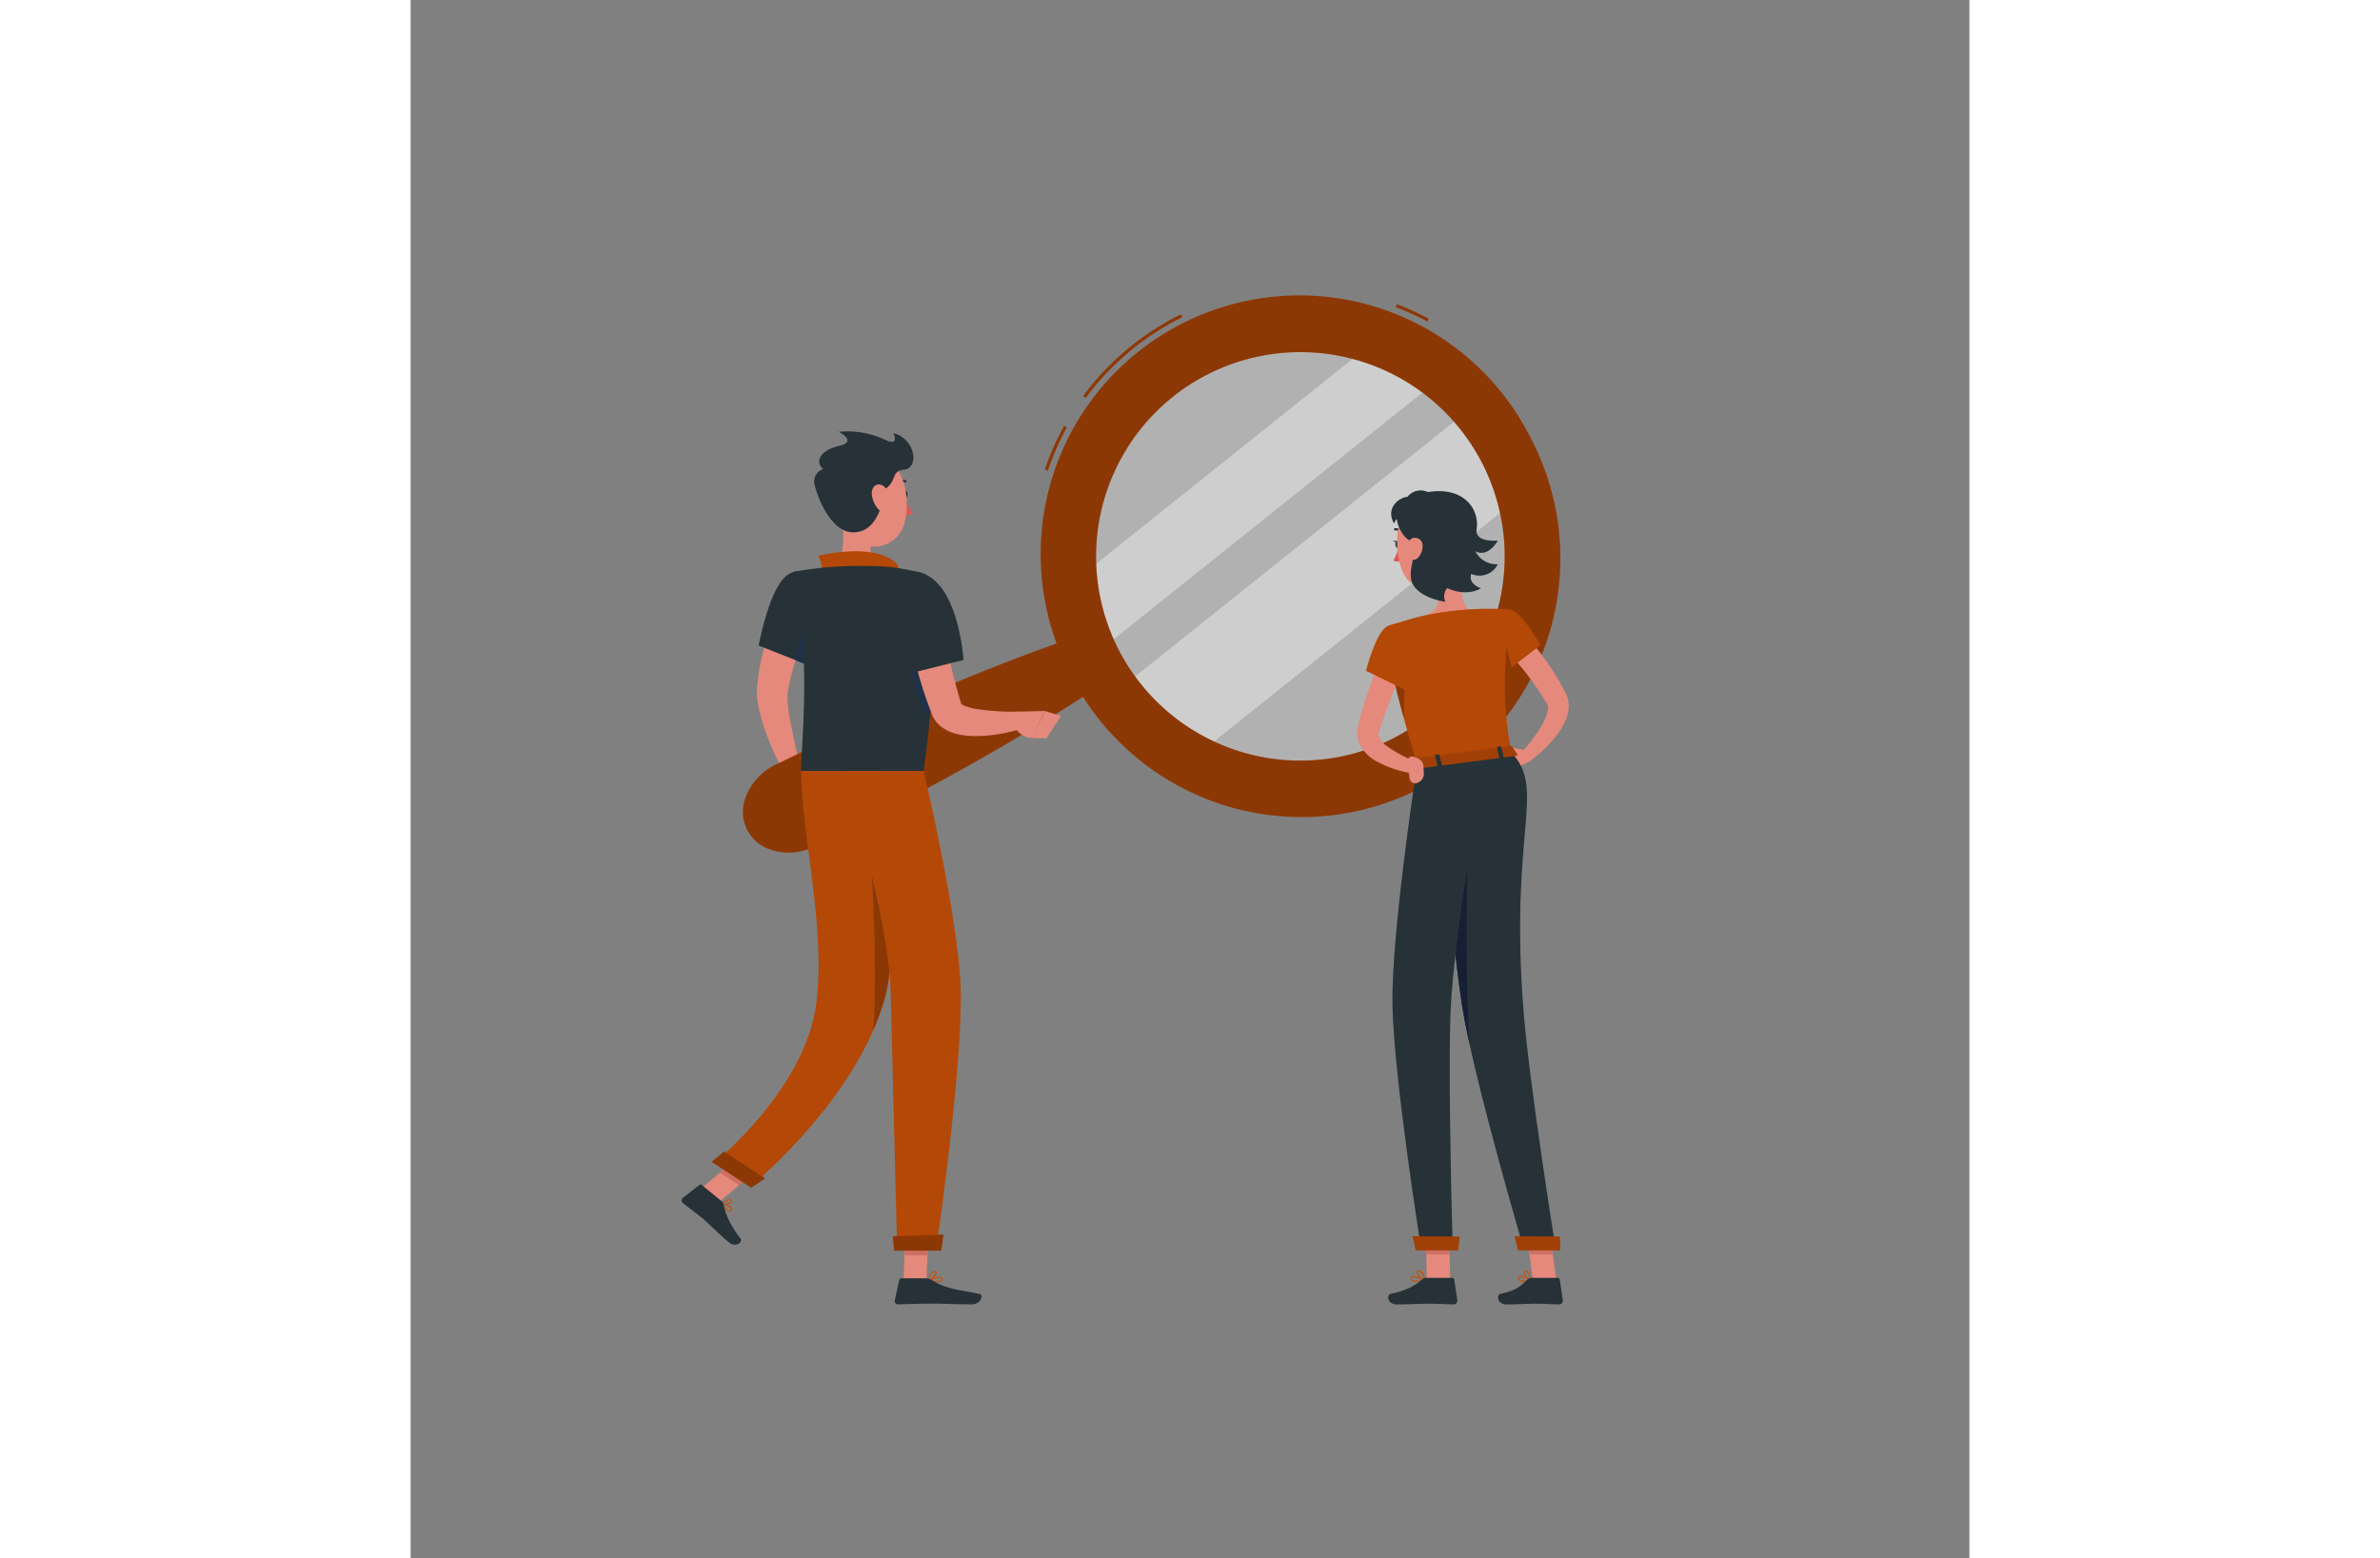 <svg xmlns="http://www.w3.org/2000/svg" viewBox="0 0 500 500" width="997" height="653" class="empty"><rect x="0" y="0" width="500" height="500" fill="#808080" stroke="none"/><g class="empty_svg__animable empty_svg__animator-active" style="transform-origin: 227.87px 256.639px;"><path d="M130.36 194.26c-.88 2-1.85 4.16-2.7 6.27s-1.73 4.28-2.5 6.44a91.35 91.35 0 00-3.79 12.93l-.29 1.6-.1.6c0 .17 0 .39-.06.59a24.53 24.53 0 00.06 2.92c.19 2.11.53 4.37 1 6.63.84 4.53 1.91 9.2 3 13.8l-5.13 2a92.65 92.65 0 01-6.09-13.59 57 57 0 01-2.12-7.47 26.81 26.81 0 01-.56-4.26v-1.21c0-.43 0-.91.07-1.19l.2-2a63 63 0 011.37-7.65c.56-2.5 1.28-4.93 2-7.33s1.62-4.76 2.57-7.08c.47-1.16 1-2.31 1.46-3.46s1-2.25 1.64-3.48z" fill="#e4897b" class="empty_svg__animable" style="transform-origin: 120.72px 218.68px;"></path><path d="M124.71 244.69l3.9 3.81-8.51 4s-2.06-3.61-.63-6.87z" fill="#e4897b" class="empty_svg__animable" style="transform-origin: 123.787px 248.595px;"></path><path fill="#e4897b" d="M131.76 254.17l-7.19 2.94-4.46-4.65 8.5-3.96 3.15 5.67z" class="empty_svg__animable" style="transform-origin: 125.935px 252.805px;"></path><path d="M277.41 250.07A72 72 0 11357 186.5a72 72 0 01-79.59 63.57z" fill="#fafafa" opacity=".4" class="empty_svg__animable" style="transform-origin: 285.444px 178.52px;"></path><path d="M329.79 121.79l-109.5 87.49c-.46-1-.91-2-1.33-3a71.24 71.24 0 01-5.21-20.48l94.58-75.57a71.15 71.15 0 0121.46 11.56z" fill="#fafafa" opacity=".4" class="empty_svg__animable" style="transform-origin: 271.77px 159.755px;"></path><path d="M355.06 160.12l-102.95 82.25a71.86 71.86 0 01-24.77-21.28l112.41-89.82a72 72 0 0115.31 28.85z" fill="#fafafa" opacity=".4" class="empty_svg__animable" style="transform-origin: 291.2px 186.82px;"></path><path d="M204.39 151l-.95-.32a87.68 87.68 0 016.18-14.05l.87.48a86.93 86.93 0 00-6.1 13.89zm12.14-23.34l-.81-.59a86.7 86.7 0 0131.37-26.21l.45.9a85.74 85.74 0 00-31.01 25.93zm109.59-24.53A83.6 83.6 0 00316 98.54l.36-.94a85.62 85.62 0 0110.22 4.68z" fill="#c85007" class="empty_svg__animable" style="transform-origin: 265.01px 124.3px;"></path><path d="M204.39 151l-.95-.32a87.68 87.68 0 016.18-14.05l.87.48a86.93 86.93 0 00-6.1 13.89zm12.14-23.34l-.81-.59a86.7 86.7 0 0131.37-26.21l.45.9a85.74 85.74 0 00-31.01 25.93zm109.59-24.53A83.6 83.6 0 00316 98.54l.36-.94a85.62 85.62 0 0110.22 4.68z" opacity=".3" class="empty_svg__animable" style="transform-origin: 265.01px 124.3px;"></path><path d="M359.87 141.74a83 83 0 00-152.65 64.73c-6.68 2.34-13.28 4.85-19.84 7.44q-14.19 5.63-28.12 11.76c-9.28 4.11-18.52 8.3-27.67 12.68-4.59 2.15-9.12 4.42-13.69 6.62a19.79 19.79 0 00-6.34 4.35 19.15 19.15 0 00-2.57 3.37 17.25 17.25 0 00-2 4.63 12.72 12.72 0 007.33 14.85 17.56 17.56 0 004.86 1.26 18.88 18.88 0 004.25 0 19.76 19.76 0 007.3-2.39c4.53-2.29 9.09-4.5 13.59-6.85 9-4.59 18-9.38 26.89-14.24S189 240 197.68 234.78c6-3.63 12.06-7.34 18-11.22a83 83 0 00144.21-81.82zm-45.46 95.53a65.53 65.53 0 1129.75-87.78 65.53 65.53 0 01-29.75 87.78z" fill="#c85007" class="empty_svg__animable" style="transform-origin: 237.695px 184.169px;"></path><path d="M359.87 141.74a83 83 0 00-152.65 64.73c-6.68 2.34-13.28 4.85-19.84 7.44q-14.19 5.63-28.12 11.76c-9.28 4.11-18.52 8.3-27.67 12.68-4.59 2.15-9.12 4.42-13.69 6.62a19.79 19.79 0 00-6.34 4.35 19.15 19.15 0 00-2.57 3.37 17.25 17.25 0 00-2 4.63 12.72 12.72 0 007.33 14.85 17.56 17.56 0 004.86 1.26 18.88 18.88 0 004.25 0 19.76 19.76 0 007.3-2.39c4.53-2.29 9.09-4.5 13.59-6.85 9-4.59 18-9.38 26.89-14.24S189 240 197.68 234.78c6-3.63 12.06-7.34 18-11.22a83 83 0 00144.21-81.82zm-45.46 95.53a65.53 65.53 0 1129.75-87.78 65.53 65.53 0 01-29.75 87.78z" opacity=".3" class="empty_svg__animable" style="transform-origin: 237.695px 184.169px;"></path><path d="M158 158.55c0 .59.31 1.07.7 1.07s.7-.48.7-1.07-.31-1.07-.7-1.07-.7.52-.7 1.07z" fill="#263238" class="empty_svg__animable" style="transform-origin: 158.7px 158.55px;"></path><path d="M158.28 159.62a21.33 21.33 0 002.83 5.07 3.41 3.41 0 01-2.83.53z" fill="#de5753" class="empty_svg__animable" style="transform-origin: 159.695px 162.473px;"></path><path d="M155.93 155.26a.37.37 0 01-.29-.14.36.36 0 01.08-.49 3.43 3.43 0 013.13-.53.35.35 0 11-.25.65 2.73 2.73 0 00-2.47.45.36.36 0 01-.2.06z" fill="#263238" class="empty_svg__animable" style="transform-origin: 157.343px 154.596px;"></path><path d="M137.8 163c1 5.37 2.1 15.22-1.66 18.81 0 0 1.47 5.45 11.46 5.45 11 0 5.24-5.45 5.24-5.45-6-1.44-5.83-5.88-4.79-10.06z" fill="#e4897b" class="empty_svg__animable" style="transform-origin: 145.244px 175.13px;"></path><path d="M131.65 184.64c1.19-1.85-.81-6.34-.81-6.34s17.68-4.45 24.91 2.38c1.5 1.41-.16 3.49-.16 3.49z" fill="#c85007" class="empty_svg__animable" style="transform-origin: 143.609px 180.758px;"></path><path d="M131.65 184.64c1.19-1.85-.81-6.34-.81-6.34s17.68-4.45 24.91 2.38c1.5 1.41-.16 3.49-.16 3.49z" opacity=".1" class="empty_svg__animable" style="transform-origin: 143.609px 180.758px;"></path><path d="M102.4 388.67c-.93 0-2.42-1.55-2.86-2.13a.17.17 0 010-.19.18.18 0 01.16-.09c.11 0 2.56.22 3.23 1.09a.81.81 0 01.16.66.72.72 0 01-.52.65zm-2.32-2c.73.84 1.9 1.79 2.4 1.67 0 0 .2-.05.26-.37a.45.45 0 00-.1-.38 4.67 4.67 0 00-2.56-.94z" fill="#c85007" class="empty_svg__animable" style="transform-origin: 101.308px 387.465px;"></path><path d="M100.19 386.65a2.68 2.68 0 01-.54 0 .16.16 0 01-.14-.11.2.2 0 010-.18c.07-.06 1.54-1.59 2.65-1.59a.94.94 0 01.71.3.57.57 0 01.14.7c-.29.56-1.82.88-2.82.88zm-.13-.35c1 0 2.45-.31 2.69-.75 0 0 .07-.13-.09-.29a.59.59 0 00-.46-.19 4.23 4.23 0 00-2.14 1.23z" fill="#c85007" class="empty_svg__animable" style="transform-origin: 101.281px 385.717px;"></path><path d="M168.39 411.37a13.25 13.25 0 01-2.26-.21.16.16 0 01-.13-.16.18.18 0 01.08-.18c.11-.06 2.67-1.53 3.9-1.19a.86.86 0 01.55.4.66.66 0 010 .76c-.29.45-1.2.58-2.14.58zm-1.69-.47c1.36.2 3.22.19 3.56-.29.05-.06.09-.17 0-.38a.56.56 0 00-.34-.25c-.78-.2-2.33.46-3.22.92z" fill="#c85007" class="empty_svg__animable" style="transform-origin: 168.324px 410.475px;"></path><path d="M166.17 411.17a.18.18 0 01-.1 0 .16.16 0 01-.07-.17 4.88 4.88 0 011.14-2.83 1.25 1.25 0 011-.29c.48 0 .62.29.65.48.13.83-1.62 2.42-2.51 2.82zm1.79-3a.91.91 0 00-.6.22 4 4 0 00-1 2.27c.9-.55 2.1-1.79 2-2.29 0 0 0-.17-.34-.2z" fill="#c85007" class="empty_svg__animable" style="transform-origin: 167.396px 409.523px;"></path><path fill="#e4897b" d="M158.09 410.99h7.35l.73-17.01h-7.35l-.73 17.01z" class="empty_svg__animable" style="transform-origin: 162.13px 402.485px;"></path><path fill="#e4897b" d="M92.64 381.79l6.14 4.02 13.56-11.45-6.15-4.03-13.55 11.46z" class="empty_svg__animable" style="transform-origin: 102.49px 378.07px;"></path><path d="M99.79 385.43l-6.38-5.23a.63.63 0 00-.8 0l-5.26 4.13a1.08 1.08 0 000 1.69c2.26 1.79 3.45 2.55 6.26 4.85 1.73 1.41 6 5.73 8.41 7.68s4.62-.15 3.82-1.16c-3.59-4.55-5-8.44-5.41-10.85a1.81 1.81 0 00-.64-1.11z" fill="#263238" class="empty_svg__animable" style="transform-origin: 96.475px 389.704px;"></path><path d="M165.39 410.14h-8a.65.65 0 00-.63.5l-1.45 6.53a1.07 1.07 0 001.06 1.31c2.89-.05 7.07-.22 10.71-.22 4.25 0 7.93.23 12.91.23 3 0 3.86-3.05 2.59-3.32-5.74-1.26-10.44-1.39-15.4-4.46a3.44 3.44 0 00-1.79-.57z" fill="#263238" class="empty_svg__animable" style="transform-origin: 169.215px 414.315px;"></path><path d="M121.66 184c-6.37 3-10 23.1-10 23.1l15.57 6.21a115.83 115.83 0 005.51-17.15c2.14-9.26-4.56-15.26-11.08-12.16z" fill="#263238" class="empty_svg__animable" style="transform-origin: 122.403px 198.243px;"></path><path d="M129.92 195.33c-3.85 3.9-5.61 11.54-6.38 16.51l3.73 1.49a116.7 116.7 0 005.4-16.65c-.33-2.12-1.15-2.97-2.75-1.35z" fill="#203048" class="empty_svg__animable" style="transform-origin: 128.105px 203.907px;"></path><path d="M164.14 183.86s7.82 8.84.44 63.5h-39.29c-.27-6 3.52-35.45-2.3-63.87a100.56 100.56 0 0113.15-1.66 140.87 140.87 0 0116.7 0 74.19 74.19 0 0111.3 2.03z" fill="#263238" class="empty_svg__animable" style="transform-origin: 145.37px 214.471px;"></path><path d="M167.73 205.08l-6.62-11.41a58.31 58.31 0 00-1.55 16.27c.18 3.92 3.77 18.44 7 20.56a230.84 230.84 0 001.17-25.42z" fill="#203048" class="empty_svg__animable" style="transform-origin: 163.619px 212.085px;"></path><path d="M168.65 191.67c1 4.86 2 9.84 3.07 14.72s2.18 9.78 3.47 14.51c.33 1.17.64 2.37 1 3.49l.27.86.13.43v-.05c-.07-.09-.15-.1-.09 0a3.35 3.35 0 001.52.95 17.84 17.84 0 002.91.81 77.79 77.79 0 0014.3.93l.95 5.44c-1.34.43-2.59.74-3.91 1.05s-2.62.57-3.95.77a42.73 42.73 0 01-8.33.56 22.61 22.61 0 01-4.6-.6 13.39 13.39 0 01-5.28-2.45 9.65 9.65 0 01-2.47-3c-.16-.3-.3-.64-.43-.93l-.18-.47-.37-1c-.51-1.27-.93-2.52-1.39-3.77-1.69-5-3.1-10.05-4.34-15.09s-2.31-10.07-3.2-15.24z" fill="#e4897b" class="empty_svg__animable" style="transform-origin: 176.955px 213.915px;"></path><path d="M154.33 189.22c-2.07 6.71 6.32 26.72 6.32 26.72l16.71-4.2s-.64-10.4-4.45-18.65c-5.74-12.44-16.1-11.92-18.58-3.87z" fill="#263238" class="empty_svg__animable" style="transform-origin: 165.681px 199.68px;"></path><path d="M195.09 228.32l8.32-.21-4 8.66s-3.39.45-6.17-4.12l-2.93-3.5 3.37-.67a7.52 7.52 0 011.41-.16z" fill="#e4897b" class="empty_svg__animable" style="transform-origin: 196.86px 232.446px;"></path><path fill="#e4897b" d="M208.66 229.72l-4.76 7.18-4.49-.13 4-8.66 5.25 1.61z" class="empty_svg__animable" style="transform-origin: 204.035px 232.505px;"></path><path fill="#ce6f64" d="M166.17 393.98l-.38 8.77h-7.35l.38-8.77h7.35z" class="empty_svg__animable" style="transform-origin: 162.305px 398.365px;"></path><path fill="#ce6f64" d="M106.19 370.33l6.15 4.03-7 5.9-6.14-4.02 6.99-5.91z" class="empty_svg__animable" style="transform-origin: 105.77px 375.295px;"></path><path d="M138.26 157.28c.44 7.27.33 11.56 4 15.29 5.52 5.63 14.51 2.3 16.25-5 1.57-6.54.59-17.34-6.53-20.24a10 10 0 00-13.72 9.95z" fill="#e4897b" class="empty_svg__animable" style="transform-origin: 148.696px 161.003px;"></path><path d="M129.7 156c1.81 6.63 6.07 14.27 11.58 14.76 6.84.6 9.93-6.47 10.83-13.77 4.1-2.81 1.95-5.9 6.06-6.29 5.28-.5 3.59-10.16-3.36-11.71 0 0 2.33 4.35-2.56 2.15a28.22 28.22 0 00-14.94-2.59s6.24 3.12.14 4.51-7.92 5.15-5.11 7.42c0 .01-3.83 1.16-2.64 5.52z" fill="#263238" class="empty_svg__animable" style="transform-origin: 145.37px 154.602px;"></path><path d="M147.94 158.49a8.22 8.22 0 002.07 4.87c1.6 1.77 3.27.67 3.55-1.48.26-1.93-.27-5.18-2.23-6.16s-3.52.59-3.39 2.77z" fill="#e4897b" class="empty_svg__animable" style="transform-origin: 150.777px 159.832px;"></path><path d="M150.64 247.36s7.16 51.85 1.52 72.63c-8.94 32.9-43.12 60.67-43.12 60.67l-11.59-7.6s29.11-23.45 32.67-51c3.2-24.73-4.83-54.64-4.83-74.71z" fill="#c85007" class="empty_svg__animable" style="transform-origin: 125.888px 314.005px;"></path><path d="M150.64 247.36s7.16 51.85 1.52 72.63c-8.94 32.9-43.12 60.67-43.12 60.67l-11.59-7.6s29.11-23.45 32.67-51c3.2-24.73-4.83-54.64-4.83-74.71z" opacity=".1" class="empty_svg__animable" style="transform-origin: 125.888px 314.005px;"></path><path d="M153.6 277a48.4 48.4 0 00-6.27-6c1.22 16.83 2.22 41.76 1.11 59.47a76.41 76.41 0 003.72-10.47c2.75-10.15 2.46-27.68 1.44-43z" fill="#c85007" class="empty_svg__animable" style="transform-origin: 150.829px 300.735px;"></path><path d="M153.6 277a48.4 48.4 0 00-6.27-6c1.22 16.83 2.22 41.76 1.11 59.47a76.41 76.41 0 003.72-10.47c2.75-10.15 2.46-27.68 1.44-43z" opacity=".3" class="empty_svg__animable" style="transform-origin: 150.829px 300.735px;"></path><path d="M113.71 378.07c.05 0-4.49 3-4.49 3l-12.66-8.3 4-3.31z" fill="#c85007" class="empty_svg__animable" style="transform-origin: 105.135px 375.265px;"></path><path d="M113.71 378.07c.05 0-4.49 3-4.49 3l-12.66-8.3 4-3.31z" opacity=".3" class="empty_svg__animable" style="transform-origin: 105.135px 375.265px;"></path><path d="M164.58 247.36s11.06 46.9 11.84 69.31c.88 25.12-7.89 84.38-7.89 84.38h-12.45s-1.53-59.72-2.08-82.6c-.61-24.95-15.25-71.09-15.25-71.09z" fill="#c85007" class="empty_svg__animable" style="transform-origin: 157.616px 324.205px;"></path><path d="M164.58 247.36s11.06 46.9 11.84 69.31c.88 25.12-7.89 84.38-7.89 84.38h-12.45s-1.53-59.72-2.08-82.6c-.61-24.95-15.25-71.09-15.25-71.09z" opacity=".1" class="empty_svg__animable" style="transform-origin: 157.616px 324.205px;"></path><path d="M170.92 396.1c.06 0-.7 5.16-.7 5.16h-15.14l-.41-4.61z" fill="#c85007" class="empty_svg__animable" style="transform-origin: 162.797px 398.68px;"></path><path d="M170.92 396.1c.06 0-.7 5.16-.7 5.16h-15.14l-.41-4.61z" opacity=".3" class="empty_svg__animable" style="transform-origin: 162.797px 398.68px;"></path></g><g data-name="Character" class="empty_svg__animable" style="transform-origin: 337.551px 287.938px;"><path d="M356 202.29c.85.8 1.52 1.48 2.22 2.24s1.36 1.5 2 2.27c1.3 1.53 2.52 3.14 3.7 4.76a76.27 76.27 0 016.27 10.26l.37.73a7.05 7.05 0 01.45 1.1 9.12 9.12 0 01.44 2.26 11 11 0 01-.55 4 20.16 20.16 0 01-3.21 5.92 42.68 42.68 0 01-8.8 8.46l-2.49-2.86c1.17-1.37 2.39-2.84 3.48-4.31a36.76 36.76 0 003-4.5 15.63 15.63 0 001.82-4.42 4.58 4.58 0 00.07-1.7 2.22 2.22 0 00-.18-.55 1.59 1.59 0 00-.13-.22l-.32-.54a105.06 105.06 0 00-6.27-9.11c-1.11-1.47-2.3-2.88-3.5-4.27-.59-.7-1.2-1.38-1.81-2.06s-1.27-1.36-1.8-1.89z" fill="#e4897b" class="empty_svg__animable" style="transform-origin: 361.111px 223.29px;"></path><path d="M357.36 240.59l-7.47-1.22 3.91 6.54s4.81-.17 6.18-3z" fill="#e4897b" class="empty_svg__animable" style="transform-origin: 354.935px 242.64px;"></path><path fill="#e4897b" d="M344.37 242.39l3.56 5.31 5.87-1.79-3.91-6.54-5.52 3.02z" class="empty_svg__animable" style="transform-origin: 349.085px 243.535px;"></path><path d="M357 411.28a2.15 2.15 0 01-1.43-.39 1 1 0 01-.29-.94.59.59 0 01.35-.5c.87-.39 3.15 1.07 3.41 1.24a.16.16 0 01.07.18.16.16 0 01-.13.14 8.85 8.85 0 01-1.98.27zm-1-1.55a.72.72 0 00-.22 0 .26.26 0 00-.15.23.67.67 0 00.18.63c.38.34 1.36.39 2.67.13a6.59 6.59 0 00-2.48-.99z" fill="#c85007" class="empty_svg__animable" style="transform-origin: 357.187px 410.336px;"></path><path d="M359 411h-.09c-.71-.41-2.08-2-1.91-2.87a.65.65 0 01.6-.5.9.9 0 01.75.24c.82.72.83 2.88.83 3a.19.19 0 01-.09.15zm-1.28-3h-.08c-.22 0-.27.12-.29.21-.1.51.75 1.73 1.46 2.3a4.09 4.09 0 00-.69-2.36.57.57 0 00-.45-.15z" fill="#c85007" class="empty_svg__animable" style="transform-origin: 358.083px 409.32px;"></path><path d="M322.92 411.28a2.77 2.77 0 01-1.81-.46 1 1 0 01-.33-.86.58.58 0 01.3-.47c.93-.52 3.91 1 4.25 1.19a.2.2 0 01.09.19.17.17 0 01-.14.14 12.47 12.47 0 01-2.36.27zm-1.33-1.55a.62.62 0 00-.33.07.21.21 0 00-.12.19.65.65 0 00.2.57c.46.41 1.69.48 3.35.2a9.73 9.73 0 00-3.1-1.03z" fill="#c85007" class="empty_svg__animable" style="transform-origin: 323.097px 410.337px;"></path><path d="M325.25 411h-.08c-.89-.4-2.66-2-2.52-2.87 0-.2.18-.45.67-.5a1.32 1.32 0 011 .31c.94.78 1.12 2.8 1.12 2.89a.17.17 0 01-.07.16.19.19 0 01-.12.01zm-1.79-3h-.11c-.32 0-.34.16-.35.2-.08.51 1.12 1.78 2 2.33a4.16 4.16 0 00-1-2.31.93.93 0 00-.54-.22z" fill="#c85007" class="empty_svg__animable" style="transform-origin: 324.042px 409.314px;"></path><path d="M337.07 179.3c-.29 4.52-1.07 13.7 2.4 16.24 0 0-.63 4.63-8.82 5.71-9 1.17-4.89-3.91-4.89-3.91 4.77-1.82 4.16-5.45 2.86-8.77z" fill="#e4897b" class="empty_svg__animable" style="transform-origin: 332.147px 190.363px;"></path><path d="M318.44 171.31a.34.34 0 01-.26-.12 2.83 2.83 0 00-2.35-1 .35.35 0 01-.41-.3.36.36 0 01.31-.4 3.51 3.51 0 013 1.26.36.36 0 01-.27.59z" fill="#263238" class="empty_svg__animable" style="transform-origin: 317.115px 170.409px;"></path><path d="M316.88 175.74a16.28 16.28 0 01-1.63 4.1 2.58 2.58 0 002.19.12z" fill="#de5753" class="empty_svg__animable" style="transform-origin: 316.345px 177.944px;"></path><path d="M317.28 174.64c.08.6-.17 1.12-.56 1.18s-.78-.4-.85-1 .17-1.12.56-1.17.78.35.85.99z" fill="#263238" class="empty_svg__animable" style="transform-origin: 316.576px 174.736px;"></path><path d="M316.61 173.66l-1.49-.23s.88 1.03 1.49.23z" fill="#263238" class="empty_svg__animable" style="transform-origin: 315.865px 173.697px;"></path><path fill="#e4897b" d="M333.49 410.84h-7.5l-.5-17.35h7.5l.5 17.35z" class="empty_svg__animable" style="transform-origin: 329.49px 402.165px;"></path><path fill="#e4897b" d="M367.54 410.84h-7.5l-2.41-17.35h7.5l2.41 17.35z" class="empty_svg__animable" style="transform-origin: 362.585px 402.165px;"></path><path d="M359.58 410H368a.59.59 0 01.59.51l1 6.67a1.2 1.2 0 01-1.2 1.33c-2.93-.05-4.35-.22-8.05-.22-2.28 0-5.61.23-8.75.23s-3.31-3.11-2-3.39c5.87-1.26 6.8-3 8.77-4.67a2 2 0 011.22-.46z" fill="#263238" class="empty_svg__animable" style="transform-origin: 359.208px 414.26px;"></path><path d="M325.74 410h8.41a.6.6 0 01.6.51l1 6.67a1.2 1.2 0 01-1.2 1.33c-2.93-.05-4.35-.22-8.05-.22-2.28 0-7 .23-10.14.23s-3.31-3.11-2-3.39c5.87-1.26 8.18-3 10.16-4.67a2 2 0 011.22-.46z" fill="#263238" class="empty_svg__animable" style="transform-origin: 324.673px 414.26px;"></path><path fill="#ce6f64" d="M325.49 393.49l.26 8.95h7.5l-.26-8.95h-7.5z" class="empty_svg__animable" style="transform-origin: 329.37px 397.965px;"></path><path fill="#ce6f64" d="M365.13 393.49h-7.5l1.25 8.95h7.49l-1.24-8.95z" class="empty_svg__animable" style="transform-origin: 362px 397.965px;"></path><path d="M337.17 169.94c.51 7.42.88 10.55-2.34 14.82-4.85 6.41-14.07 5.42-16.79-1.7-2.45-6.41-2.87-17.46 3.95-21.34a10.15 10.15 0 0115.18 8.22z" fill="#e4897b" class="empty_svg__animable" style="transform-origin: 326.957px 174.705px;"></path><path d="M341.49 176.83c4.16 2.32 7.25-3.4 7.25-3.4s-7.46.81-6.79-3.63c.88-5.89-3.34-13.05-13.92-12.13-.59.05-1.15.12-1.7.21a5.44 5.44 0 00-6.58 1.52c-3 .25-7.05 3.83-4.3 8.56a4.35 4.35 0 01.88-1.47c.23 2.77 2.65 7.17 5.67 7.46.65 3.79-1.87 8.18-1 12.14 1.29 5.71 10.92 7 10.92 7a4.17 4.17 0 01.56-4.41c6.54 3 10.85.07 10.85.07-4.46-1.66-3.11-4.62-3.11-4.62a6.51 6.51 0 008.49-3.09 7.68 7.68 0 01-7.22-4.21z" fill="#263238" class="empty_svg__animable" style="transform-origin: 331.638px 175.223px;"></path><path d="M324.61 175.09a5.4 5.4 0 01-1.5 3.87c-1.32 1.37-2.94.41-3.38-1.34-.39-1.58-.17-4.19 1.55-4.91a2.44 2.44 0 013.33 2.38z" fill="#e4897b" class="empty_svg__animable" style="transform-origin: 322.089px 176.076px;"></path><path d="M330.84 244.22s1.9 49.36 6.42 78.34c3.64 23.42 19.81 78.14 19.81 78.14h10.22s-8.43-52.85-10.28-76c-4.68-58.59 7.47-71.17-4-83.37z" fill="#263238" class="empty_svg__animable" style="transform-origin: 349.065px 321.015px;"></path><path d="M339.38 259.83s-4.62-.8-7.32 8c1 16.67 2.71 38.79 5.2 54.73.55 3.55 1.39 7.83 2.42 12.52-1.95-28.16-.3-75.25-.3-75.25z" fill="#161f33" class="empty_svg__animable" style="transform-origin: 335.87px 297.446px;"></path><path d="M322.87 245.26s-8.42 54.61-7.93 77.46c.51 23.77 9.22 78 9.22 78h10.13s-1.6-52.82-.71-76.16c1-25.45 11.39-82.17 11.39-82.17z" fill="#263238" class="empty_svg__animable" style="transform-origin: 329.945px 321.555px;"></path><path fill="#c85007" d="M368.77 401.18h-13.59l-1.06-4.56 14.55.1.1 4.46z" class="empty_svg__animable" style="transform-origin: 361.445px 398.9px;"></path><path opacity=".2" d="M368.77 401.18h-13.59l-1.06-4.56 14.55.1.1 4.46z" class="empty_svg__animable" style="transform-origin: 361.445px 398.9px;"></path><path d="M352.5 195.55c3.91.38 9.85 11.49 9.85 11.49l-9.87 7.57s-8.17-7.17-7.2-11.2c1.01-4.19 3.47-8.21 7.22-7.86z" fill="#c85007" class="empty_svg__animable" style="transform-origin: 353.775px 205.069px;"></path><path d="M352.5 195.55c3.91.38 9.85 11.49 9.85 11.49l-9.87 7.57s-8.17-7.17-7.2-11.2c1.01-4.19 3.47-8.21 7.22-7.86z" opacity=".1" class="empty_svg__animable" style="transform-origin: 353.775px 205.069px;"></path><path d="M349.55 200.33a10.13 10.13 0 00-3.06-.34 16.91 16.91 0 00-1.21 3.42c-1 4 7.2 11.2 7.2 11.2l.73-.56z" fill="#c85007" class="empty_svg__animable" style="transform-origin: 349.203px 207.296px;"></path><path d="M349.55 200.33a10.13 10.13 0 00-3.06-.34 16.91 16.91 0 00-1.21 3.42c-1 4 7.2 11.2 7.2 11.2l.73-.56z" opacity=".3" class="empty_svg__animable" style="transform-origin: 349.203px 207.296px;"></path><path d="M319.52 211c-2.85 7.21-5.85 14.54-8.24 21.77-.16.46-.29.9-.43 1.35l-.34 1.11a1.83 1.83 0 000 1 7.52 7.52 0 002.59 3.1 42.19 42.19 0 009.69 5.19l-.9 3.68a34.69 34.69 0 01-12.08-3.94 12.93 12.93 0 01-5.39-5.46 8.37 8.37 0 01-.69-4.76 5.58 5.58 0 01.1-.59l.1-.42.17-.76c.12-.51.24-1 .37-1.5 1-4 2.28-7.8 3.63-11.57s2.76-7.49 4.35-11.2z" fill="#e4897b" class="empty_svg__animable" style="transform-origin: 313.215px 228.1px;"></path><path d="M313.45 200.88s-3.38 1.71 9.42 44.38l30.18-3.94c-2.12-12.22-3.12-19.79-.55-45.77a91 91 0 00-13 0 95.5 95.5 0 00-13.71 1.8c-5.79 1.29-12.34 3.53-12.34 3.53z" fill="#c85007" class="empty_svg__animable" style="transform-origin: 333.048px 220.289px;"></path><path d="M313.45 200.88s-3.38 1.71 9.42 44.38l30.18-3.94c-2.12-12.22-3.12-19.79-.55-45.77a91 91 0 00-13 0 95.5 95.5 0 00-13.71 1.8c-5.79 1.29-12.34 3.53-12.34 3.53z" opacity=".1" class="empty_svg__animable" style="transform-origin: 333.048px 220.289px;"></path><path d="M353.27 239.49L355 242c.13.2-.09.44-.43.49l-31.65 4.14c-.27 0-.52-.07-.56-.24l-.62-2.67c-.05-.18.17-.37.47-.41l30.56-4a.55.55 0 01.5.18z" fill="#c85007" class="empty_svg__animable" style="transform-origin: 338.385px 242.967px;"></path><path d="M353.27 239.49L355 242c.13.2-.09.44-.43.49l-31.65 4.14c-.27 0-.52-.07-.56-.24l-.62-2.67c-.05-.18.17-.37.47-.41l30.56-4a.55.55 0 01.5.18z" opacity=".2" class="empty_svg__animable" style="transform-origin: 338.385px 242.967px;"></path><path d="M349.61 243.44l.82-.11c.16 0 .27-.12.25-.22l-.84-3.46a.29.29 0 00-.34-.14l-.82.1c-.17 0-.28.12-.25.23l.84 3.45c.02.11.18.17.34.15z" fill="#263238" class="empty_svg__animable" style="transform-origin: 349.554px 241.471px;"></path><path d="M329.77 246l.82-.11c.16 0 .28-.12.25-.22l-.84-3.46a.31.31 0 00-.34-.15l-.82.11c-.16 0-.28.12-.25.22l.84 3.46c.02.15.18.21.34.15z" fill="#263238" class="empty_svg__animable" style="transform-origin: 329.715px 244.038px;"></path><path d="M314.86 215.36c.83 3.86 2 8.75 3.71 14.94l.37-15.69z" fill="#c85007" class="empty_svg__animable" style="transform-origin: 316.9px 222.455px;"></path><path d="M314.86 215.36c.83 3.86 2 8.75 3.71 14.94l.37-15.69z" opacity=".3" class="empty_svg__animable" style="transform-origin: 316.9px 222.455px;"></path><path d="M313.45 200.88c-3.75 1.51-7 14.34-7 14.34l12.9 6.28s6.23-15.69 3.44-18.75-5.02-3.6-9.34-1.87z" fill="#c85007" class="empty_svg__animable" style="transform-origin: 314.979px 210.702px;"></path><path d="M313.45 200.88c-3.75 1.51-7 14.34-7 14.34l12.9 6.28s6.23-15.69 3.44-18.75-5.02-3.6-9.34-1.87z" opacity=".1" class="empty_svg__animable" style="transform-origin: 314.979px 210.702px;"></path><path fill="#c85007" d="M336.02 401.18h-13.59l-1.06-4.56 15.13.1-.48 4.46z" class="empty_svg__animable" style="transform-origin: 328.935px 398.9px;"></path><path opacity=".2" d="M336.02 401.18h-13.59l-1.06-4.56 15.13.1-.48 4.46z" class="empty_svg__animable" style="transform-origin: 328.935px 398.9px;"></path><path d="M323 243.28l-1.09-.45a1.64 1.64 0 00-2.24 1.76l.79 5.21a1.78 1.78 0 002.36 1.42 4 4 0 001.1-.61 3 3 0 001.08-2.48l-.11-2.16a3 3 0 00-1.89-2.69z" fill="#e4897b" class="empty_svg__animable" style="transform-origin: 322.329px 247.016px;"></path></g><defs><filter id="empty_svg__active" height="200%"><feMorphology in="SourceAlpha" result="DILATED" operator="dilate" radius="2"></feMorphology><feFlood flood-color="#32DFEC" flood-opacity="1" result="PINK"></feFlood><feComposite in="PINK" in2="DILATED" operator="in" result="OUTLINE"></feComposite><feMerge><feMergeNode in="OUTLINE"></feMergeNode><feMergeNode in="SourceGraphic"></feMergeNode></feMerge></filter><filter id="empty_svg__hover" height="200%"><feMorphology in="SourceAlpha" result="DILATED" operator="dilate" radius="2"></feMorphology><feFlood flood-color="red" flood-opacity=".5" result="PINK"></feFlood><feComposite in="PINK" in2="DILATED" operator="in" result="OUTLINE"></feComposite><feMerge><feMergeNode in="OUTLINE"></feMergeNode><feMergeNode in="SourceGraphic"></feMergeNode></feMerge><feColorMatrix values="0 0 0 0 0 0 1 0 0 0 0 0 0 0 0 0 0 0 1 0"></feColorMatrix></filter></defs></svg>